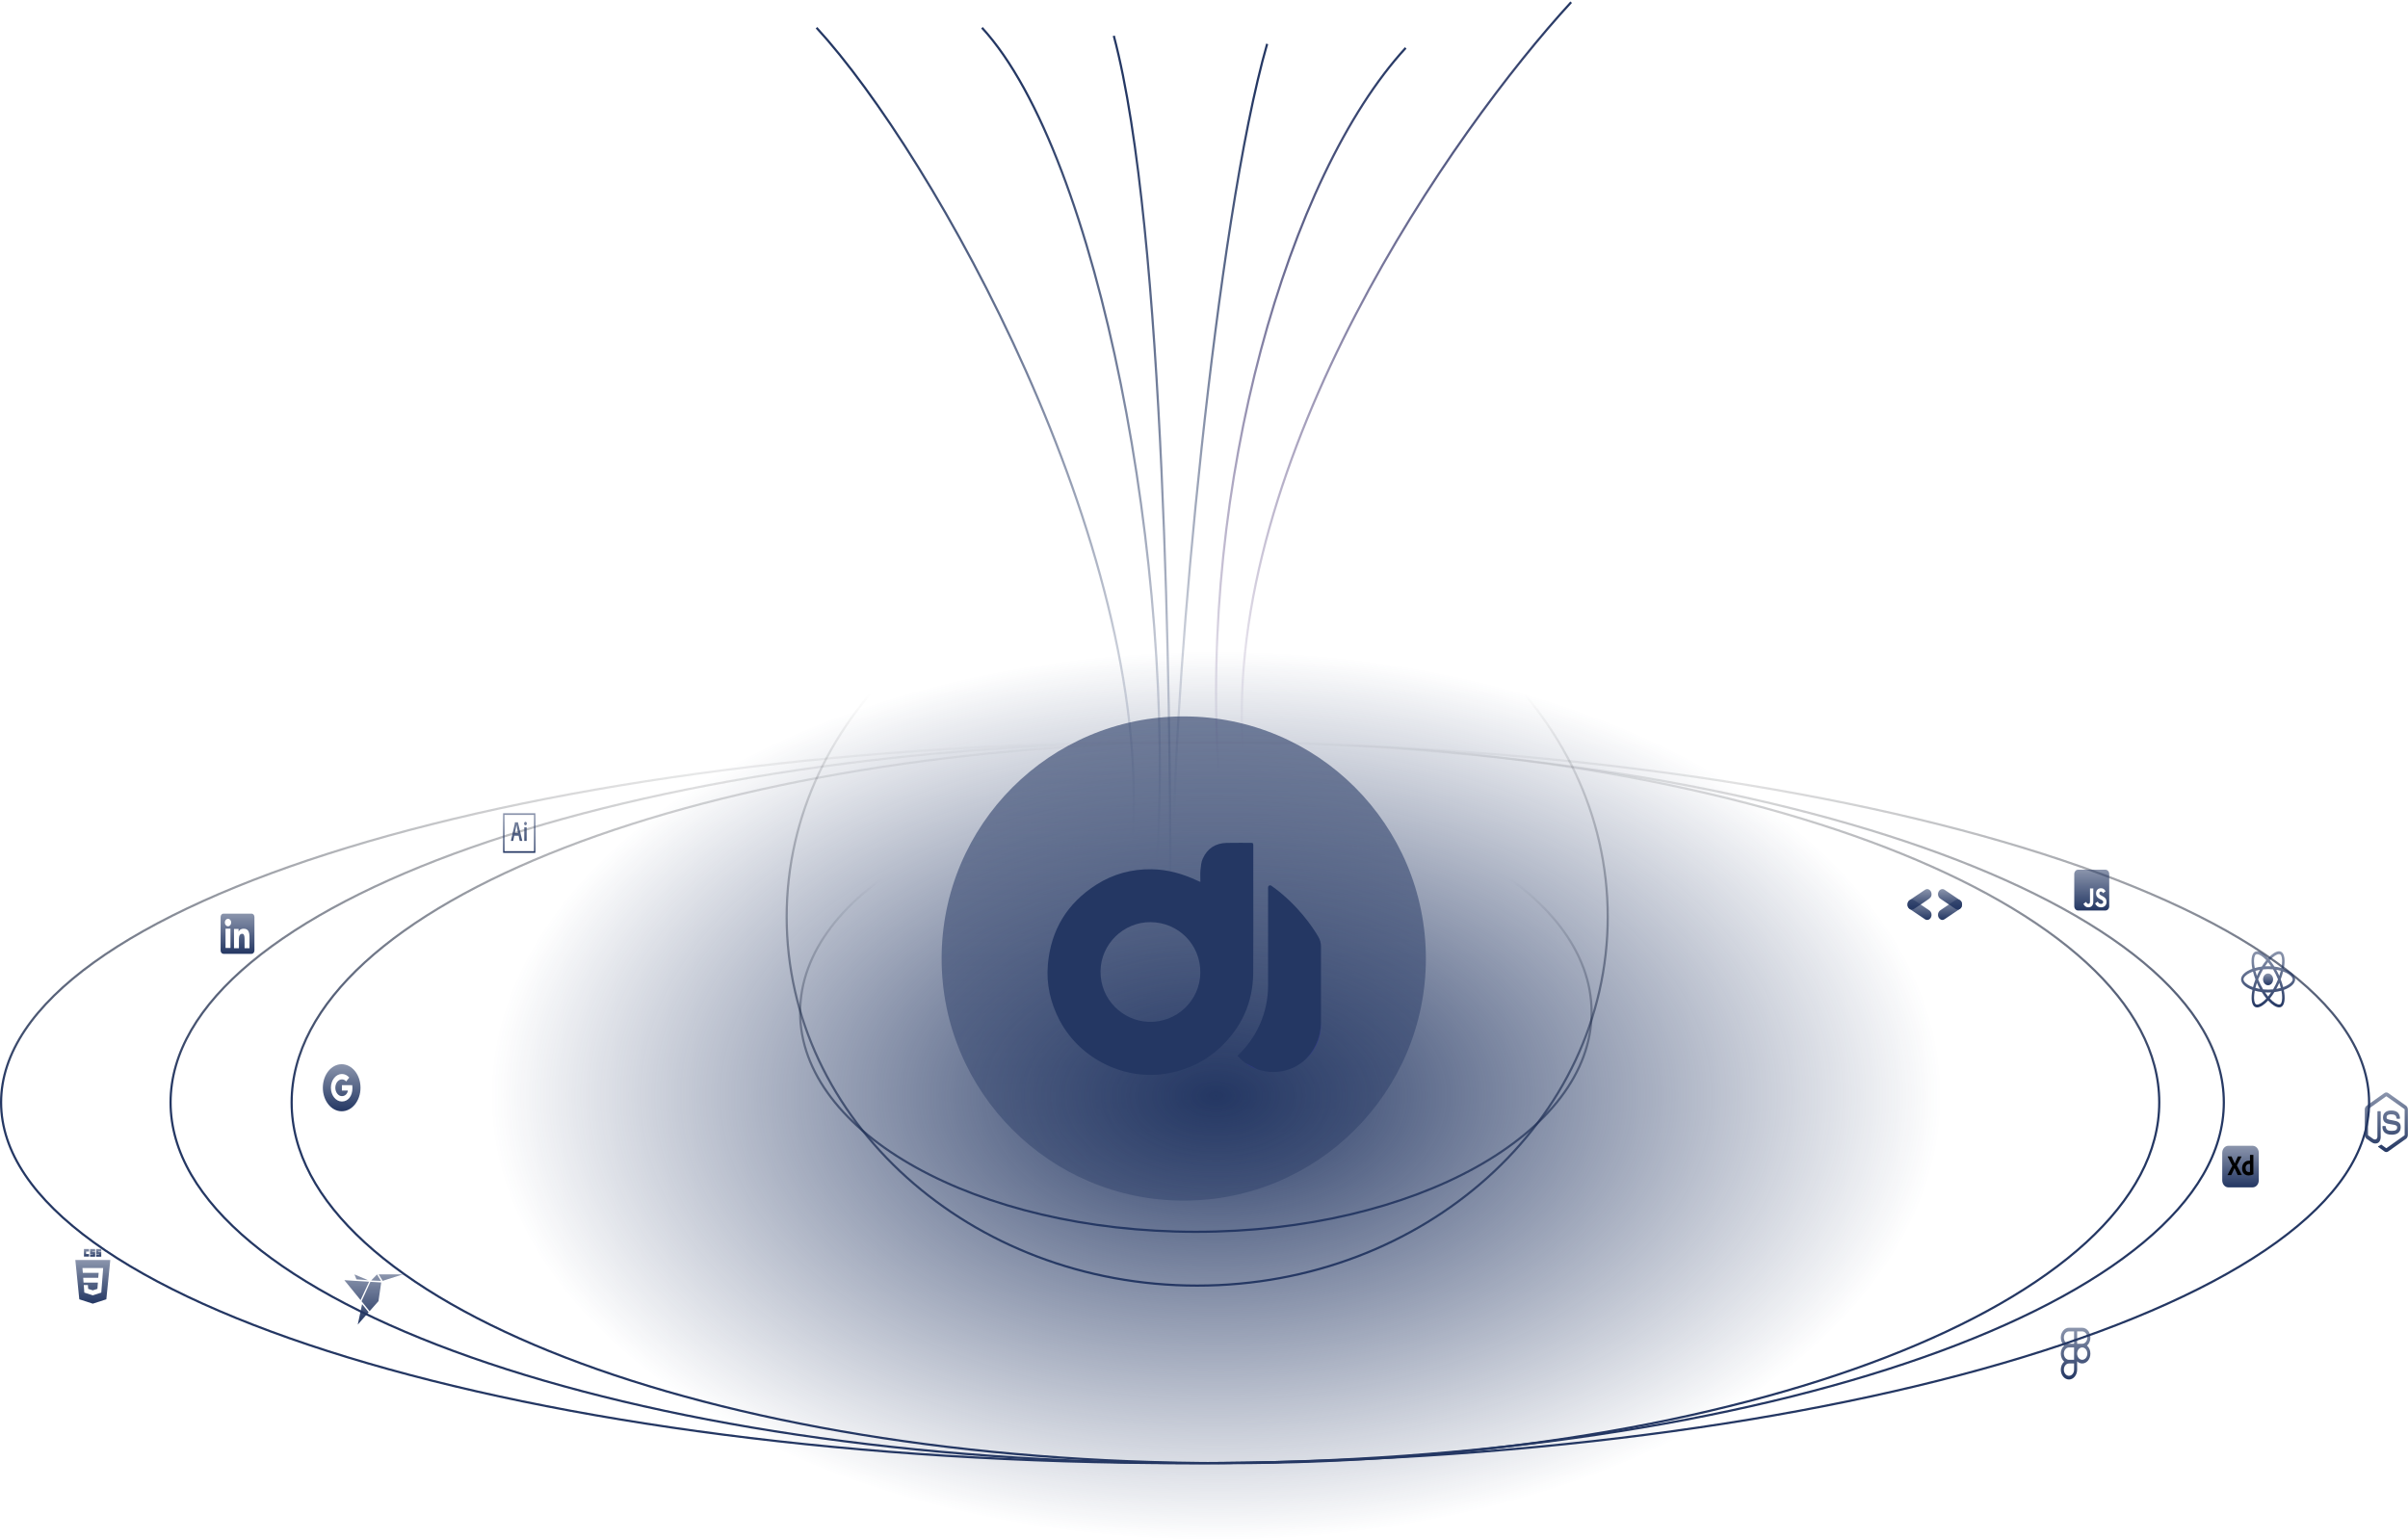 <svg width="1101" height="704" viewBox="0 0 1101 704" fill="none" xmlns="http://www.w3.org/2000/svg">
<circle cx="541.242" cy="438.299" r="110.709" fill="url(#paint0_linear_29_55)"/>
<path d="M1083.21 504.109C1083.21 526.714 1068.21 548.346 1040.84 568.104C1013.48 587.853 973.864 605.658 924.862 620.62C826.865 650.543 691.452 669.057 541.857 669.057C392.263 669.057 256.85 650.543 158.852 620.62C109.85 605.658 70.232 587.853 42.874 568.104C15.506 548.346 0.5 526.714 0.5 504.109C0.5 481.504 15.506 459.872 42.874 440.115C70.232 420.366 109.85 402.56 158.852 387.598C256.85 357.676 392.263 339.161 541.857 339.161C691.452 339.161 826.865 357.676 924.862 387.598C973.864 402.56 1013.48 420.366 1040.84 440.115C1068.21 459.872 1083.21 481.504 1083.21 504.109Z" stroke="url(#paint1_linear_29_55)"/>
<path d="M1016.79 504.109C1016.79 526.746 1003.76 548.38 980.043 568.125C956.327 587.867 921.98 605.668 879.494 620.627C794.525 650.544 677.11 669.057 547.393 669.057C417.675 669.057 300.26 650.544 215.292 620.627C172.805 605.668 138.458 587.867 114.743 568.125C91.024 548.38 77.996 526.746 77.996 504.109C77.996 481.473 91.024 459.838 114.743 440.094C138.458 420.352 172.805 402.551 215.292 387.592C300.26 357.675 417.675 339.161 547.393 339.161C677.11 339.161 794.525 357.675 879.494 387.592C921.98 402.551 956.327 420.352 980.043 440.094C1003.76 459.838 1016.79 481.473 1016.79 504.109Z" stroke="url(#paint2_linear_29_55)"/>
<path d="M987.267 504.109C987.267 526.765 975.406 548.403 953.838 568.14C932.269 587.878 901.031 605.675 862.387 620.632C785.103 650.545 678.302 669.057 560.309 669.057C442.315 669.057 335.514 650.545 258.23 620.632C219.587 605.675 188.349 587.878 166.78 568.14C145.211 548.403 133.35 526.765 133.35 504.109C133.35 481.454 145.211 459.815 166.78 440.078C188.349 420.341 219.587 402.543 258.23 387.586C335.514 357.673 442.315 339.161 560.309 339.161C678.302 339.161 785.103 357.673 862.387 387.586C901.031 402.543 932.269 420.341 953.838 440.078C975.406 459.815 987.267 481.454 987.267 504.109Z" stroke="url(#paint3_linear_29_55)"/>
<path d="M735.097 419.233C735.097 512.32 651.111 587.871 547.393 587.871C443.675 587.871 359.688 512.32 359.688 419.233C359.688 326.145 443.675 250.594 547.393 250.594C651.111 250.594 735.097 326.145 735.097 419.233Z" stroke="url(#paint4_linear_29_55)"/>
<path d="M727.717 462.901C727.717 490.491 707.595 515.574 674.832 533.788C642.085 551.993 596.812 563.269 546.778 563.269C496.743 563.269 451.47 551.993 418.724 533.788C385.96 515.574 365.839 490.491 365.839 462.901C365.839 435.311 385.96 410.228 418.724 392.014C451.47 373.809 496.743 362.533 546.778 362.533C596.812 362.533 642.085 373.809 674.832 392.014C707.595 410.228 727.717 435.311 727.717 462.901Z" stroke="url(#paint5_linear_29_55)"/>
<path d="M1049.39 447.831C1049.39 445.921 1047.34 444.111 1044.19 442.989C1044.92 439.253 1044.6 436.279 1043.17 435.327C1042.83 435.102 1042.44 434.989 1042.05 434.999V436.308C1042.28 436.308 1042.46 436.362 1042.62 436.462C1043.31 436.921 1043.6 438.665 1043.37 440.909C1043.32 441.462 1043.22 442.043 1043.11 442.636C1042.06 442.34 1040.99 442.127 1039.92 441.996C1039.27 440.964 1038.57 439.982 1037.82 439.059C1039.46 437.279 1041 436.303 1042.05 436.303V434.993C1040.67 434.993 1038.85 436.145 1037.02 438.142C1035.18 436.158 1033.37 435.017 1031.99 435.017V436.326C1033.03 436.326 1034.58 437.297 1036.22 439.065C1035.51 439.929 1034.81 440.909 1034.14 441.996C1033.06 442.125 1031.99 442.341 1030.93 442.642C1030.82 442.08 1030.73 441.512 1030.67 440.939C1030.43 438.693 1030.73 436.95 1031.41 436.486C1031.56 436.38 1031.75 436.332 1031.99 436.332V435.023C1031.56 435.023 1031.18 435.129 1030.85 435.351C1029.43 436.303 1029.11 439.27 1029.84 442.995C1026.71 444.124 1024.67 445.927 1024.67 447.831C1024.67 449.74 1026.72 451.55 1029.86 452.671C1029.14 456.408 1029.46 459.382 1030.88 460.333C1031.21 460.556 1031.59 460.662 1032.02 460.662C1033.4 460.662 1035.21 459.51 1037.05 457.513C1038.88 459.498 1040.7 460.638 1042.08 460.638C1042.48 460.648 1042.87 460.534 1043.22 460.309C1044.64 459.358 1044.95 456.391 1044.22 452.666C1047.35 451.544 1049.39 449.734 1049.39 447.831ZM1042.83 443.912C1042.63 444.697 1042.4 445.471 1042.15 446.232C1041.73 445.277 1041.26 444.347 1040.76 443.447C1041.48 443.571 1042.17 443.723 1042.83 443.912H1042.83ZM1040.52 450.169C1040.14 450.937 1039.74 451.686 1039.31 452.414C1037.79 452.569 1036.27 452.571 1034.76 452.42C1033.89 450.975 1033.14 449.446 1032.49 447.849C1033.14 446.248 1033.89 444.713 1034.75 443.261C1036.26 443.105 1037.78 443.103 1039.3 443.254C1039.71 443.953 1040.12 444.7 1040.51 445.488C1040.9 446.256 1041.25 447.037 1041.56 447.825C1041.24 448.622 1040.89 449.404 1040.52 450.169V450.169ZM1042.15 449.405C1042.42 450.192 1042.65 450.98 1042.84 451.744C1042.18 451.932 1041.49 452.091 1040.77 452.213C1041.27 451.304 1041.73 450.367 1042.15 449.405V449.405ZM1037.04 455.674C1036.57 455.11 1036.1 454.482 1035.64 453.794C1036.09 453.818 1036.55 453.836 1037.02 453.836C1037.5 453.836 1037.97 453.824 1038.42 453.794C1037.97 454.482 1037.5 455.11 1037.04 455.674ZM1033.29 452.213C1032.6 452.096 1031.91 451.941 1031.22 451.75C1031.41 450.992 1031.64 450.21 1031.9 449.429C1032.11 449.898 1032.33 450.368 1032.56 450.839C1032.8 451.309 1033.04 451.768 1033.29 452.213ZM1037.01 439.987C1037.48 440.551 1037.95 441.18 1038.41 441.868C1037.96 441.844 1037.5 441.826 1037.03 441.826C1036.55 441.826 1036.09 441.838 1035.63 441.868C1036.08 441.18 1036.55 440.551 1037.01 439.987ZM1033.28 443.448C1032.79 444.355 1032.32 445.29 1031.9 446.25C1031.64 445.484 1031.41 444.704 1031.21 443.912C1031.87 443.729 1032.56 443.571 1033.28 443.448ZM1028.73 450.803C1026.94 449.917 1025.79 448.753 1025.79 447.831C1025.79 446.908 1026.94 445.739 1028.73 444.858C1029.16 444.641 1029.63 444.446 1030.12 444.265C1030.41 445.415 1030.79 446.614 1031.25 447.843C1030.81 448.998 1030.44 450.188 1030.14 451.402C1029.66 451.23 1029.19 451.03 1028.73 450.803V450.803ZM1031.44 459.198C1030.75 458.742 1030.45 456.995 1030.69 454.752C1030.74 454.2 1030.83 453.617 1030.94 453.024C1031.93 453.306 1033.01 453.523 1034.14 453.665C1034.78 454.698 1035.48 455.679 1036.24 456.603C1034.59 458.383 1033.05 459.358 1032 459.358C1031.81 459.36 1031.61 459.306 1031.44 459.199V459.198ZM1043.39 454.722C1043.62 456.967 1043.33 458.712 1042.65 459.175C1042.5 459.281 1042.3 459.328 1042.07 459.328C1041.03 459.328 1039.48 458.359 1037.84 456.59C1038.59 455.67 1039.28 454.691 1039.92 453.659C1041 453.53 1042.07 453.314 1043.12 453.013C1043.24 453.606 1043.33 454.176 1043.39 454.722V454.722ZM1045.33 450.803C1044.89 451.021 1044.42 451.215 1043.93 451.396C1043.62 450.175 1043.24 448.98 1042.8 447.819C1043.26 446.597 1043.63 445.405 1043.91 444.259C1044.39 444.432 1044.87 444.632 1045.33 444.858C1047.11 445.745 1048.27 446.908 1048.27 447.831C1048.26 448.753 1047.11 449.923 1045.33 450.803V450.803Z" fill="url(#paint6_linear_29_55)"/>
<path d="M1037.02 450.515C1037.63 450.515 1038.22 450.233 1038.65 449.729C1039.08 449.225 1039.33 448.542 1039.33 447.83C1039.33 447.118 1039.08 446.435 1038.65 445.931C1038.22 445.428 1037.63 445.145 1037.02 445.145C1036.41 445.145 1035.83 445.428 1035.39 445.931C1034.96 446.435 1034.72 447.118 1034.72 447.83C1034.72 448.542 1034.96 449.225 1035.39 449.729C1035.83 450.233 1036.41 450.515 1037.02 450.515V450.515Z" fill="url(#paint7_linear_29_55)"/>
<path d="M962.682 397.695H950.117C949.172 397.695 948.404 398.59 948.404 399.693V414.346C948.404 415.449 949.172 416.344 950.117 416.344H962.682C963.628 416.344 964.395 415.449 964.395 414.346V399.693C964.395 398.59 963.628 397.695 962.682 397.695ZM957.106 412.239C957.106 414.054 956.193 414.883 954.861 414.883C953.658 414.883 952.962 414.158 952.605 413.28L953.83 412.418C954.065 412.905 954.279 413.318 954.797 413.318C955.29 413.318 955.604 413.093 955.604 412.214V406.258H957.106V412.239V412.239ZM960.662 414.883C959.266 414.883 958.363 414.108 957.924 413.093L959.148 412.269C959.469 412.88 959.891 413.334 960.63 413.334C961.251 413.334 961.65 412.972 961.65 412.468C961.65 411.869 961.244 411.657 960.555 411.303L960.18 411.115C959.095 410.579 958.377 409.9 958.377 408.472C958.377 407.157 959.237 406.158 960.576 406.158C961.533 406.158 962.218 406.545 962.711 407.561L961.54 408.435C961.283 407.898 961.004 407.685 960.572 407.685C960.133 407.685 959.855 408.01 959.855 408.435C959.855 408.959 960.133 409.172 960.779 409.5L961.154 409.688C962.432 410.325 963.15 410.978 963.15 412.443C963.15 414.017 962.086 414.883 960.662 414.883V414.883Z" fill="url(#paint8_linear_29_55)"/>
<path d="M1091.09 526.803C1090.8 526.803 1090.5 526.705 1090.24 526.521L1087.52 524.547C1087.11 524.266 1087.31 524.169 1087.44 524.115C1087.99 523.882 1088.1 523.833 1088.67 523.428C1088.73 523.384 1088.81 523.401 1088.88 523.449L1090.96 524.969C1091.04 525.023 1091.14 525.023 1091.21 524.969L1099.35 519.204C1099.43 519.15 1099.47 519.042 1099.47 518.933V507.403C1099.47 507.289 1099.43 507.186 1099.35 507.127L1091.21 501.367C1091.14 501.313 1091.04 501.313 1090.96 501.367L1082.84 507.132C1082.76 507.186 1082.71 507.294 1082.71 507.408V518.933C1082.71 519.042 1082.76 519.15 1082.84 519.198L1085.06 520.778C1086.28 521.519 1087.02 520.648 1087.02 519.766V508.387C1087.02 508.225 1087.12 508.1 1087.25 508.1H1088.28C1088.41 508.1 1088.52 508.225 1088.52 508.387V519.772C1088.52 521.751 1087.64 522.887 1086.11 522.887C1085.64 522.887 1085.27 522.887 1084.24 522.26L1082.11 520.751C1081.58 520.377 1081.25 519.68 1081.25 518.928V507.403C1081.25 506.656 1081.58 505.953 1082.11 505.58L1090.24 499.815C1090.75 499.458 1091.43 499.458 1091.95 499.815L1100.08 505.585C1100.61 505.959 1100.94 506.656 1100.94 507.408V518.933C1100.94 519.68 1100.61 520.377 1100.08 520.756L1091.95 526.521C1091.69 526.705 1091.39 526.803 1091.09 526.803ZM1097.66 515.439C1097.66 513.282 1096.47 512.708 1093.97 512.303C1091.44 511.892 1091.19 511.681 1091.19 510.956C1091.19 510.356 1091.4 509.555 1093.28 509.555C1094.95 509.555 1095.56 509.999 1095.82 511.383C1095.84 511.513 1095.94 511.61 1096.05 511.61H1097.1C1097.17 511.61 1097.23 511.578 1097.28 511.518C1097.32 511.459 1097.34 511.378 1097.34 511.297C1097.17 508.912 1095.88 507.803 1093.28 507.803C1090.95 507.803 1089.57 509.003 1089.57 511.021C1089.57 513.206 1090.95 513.812 1093.17 514.082C1095.84 514.401 1096.05 514.882 1096.05 515.526C1096.05 516.64 1095.32 517.116 1093.6 517.116C1091.45 517.116 1090.98 516.451 1090.82 515.137C1090.8 514.996 1090.7 514.893 1090.58 514.893H1089.53C1089.4 514.893 1089.3 515.023 1089.3 515.18C1089.3 516.862 1090.04 518.868 1093.61 518.868C1096.18 518.863 1097.66 517.614 1097.66 515.439V515.439Z" fill="url(#paint9_linear_29_55)"/>
<path fill-rule="evenodd" clip-rule="evenodd" d="M945.987 607.135C943.918 607.135 942.254 609.159 942.254 611.64C942.254 613.148 942.869 614.487 943.816 615.305C943.328 615.731 942.933 616.284 942.661 616.921C942.39 617.557 942.25 618.259 942.254 618.969C942.254 620.478 942.869 621.817 943.816 622.634C943.328 623.06 942.933 623.614 942.661 624.25C942.39 624.887 942.25 625.588 942.254 626.299C942.254 628.779 943.918 630.804 945.987 630.804C948.056 630.804 949.721 628.779 949.721 626.299V622.49C950.375 623.126 951.199 623.475 952.051 623.475C954.12 623.474 955.785 621.45 955.785 618.969C955.788 618.259 955.648 617.557 955.377 616.92C955.106 616.284 954.71 615.73 954.223 615.305C954.71 614.878 955.106 614.325 955.377 613.689C955.648 613.052 955.788 612.35 955.785 611.64C955.785 609.159 954.12 607.135 952.051 607.135H945.987V607.135ZM943.657 611.64C943.657 610.071 944.707 608.814 945.987 608.814H948.317V614.465H945.987C944.707 614.465 943.657 613.208 943.657 611.64V611.64ZM952.051 614.464H949.721V608.813H952.051C953.332 608.813 954.382 610.071 954.382 611.64C954.382 613.208 953.332 614.464 952.051 614.464ZM943.657 618.969C943.657 617.401 944.708 616.144 945.988 616.144H948.318V621.795H945.987C944.706 621.795 943.657 620.537 943.657 618.969H943.657ZM949.721 618.969C949.721 617.401 950.771 616.144 952.052 616.144C953.333 616.144 954.382 617.4 954.382 618.969C954.382 620.537 953.333 621.795 952.052 621.795C950.771 621.795 949.722 620.538 949.722 618.969H949.721ZM943.657 626.299C943.657 624.731 944.708 623.474 945.988 623.474H948.318V626.299C948.318 627.868 947.269 629.124 945.988 629.124C944.708 629.124 943.657 627.868 943.657 626.299Z" fill="url(#paint10_linear_29_55)"/>
<path d="M1030 523.933H1018.83C1017.3 523.933 1016.06 525.382 1016.06 527.169V539.704C1016.06 541.492 1017.3 542.941 1018.83 542.941H1030C1031.53 542.941 1032.78 541.492 1032.78 539.704V527.169C1032.78 525.382 1031.53 523.933 1030 523.933Z" fill="url(#paint11_linear_29_55)"/>
<path d="M1024.85 528.933L1022.76 532.948L1024.99 537.211C1025.01 537.241 1025.01 537.276 1025 537.309C1025 537.324 1024.99 537.327 1024.98 537.328L1024.97 537.327L1024.95 537.327C1024.95 537.327 1024.94 537.327 1024.93 537.329H1023.32L1023.29 537.329C1023.2 537.326 1023.14 537.312 1023.1 537.237C1022.95 536.899 1022.8 536.561 1022.65 536.224C1022.52 535.923 1022.38 535.624 1022.24 535.328L1022.17 535.197C1022 534.846 1021.84 534.493 1021.67 534.138H1021.66C1021.51 534.489 1021.36 534.838 1021.2 535.184C1021.04 535.533 1020.88 535.88 1020.72 536.224C1020.56 536.569 1020.4 536.911 1020.24 537.251C1020.21 537.32 1020.17 537.334 1020.11 537.337L1020.08 537.337H1018.55L1018.54 537.337L1018.52 537.34C1018.5 537.341 1018.5 537.337 1018.49 537.316C1018.49 537.284 1018.5 537.252 1018.51 537.224L1020.68 533.079L1018.57 528.92C1018.55 528.885 1018.54 528.857 1018.56 528.835C1018.56 528.824 1018.58 528.815 1018.59 528.809C1018.6 528.803 1018.61 528.801 1018.62 528.802H1020.2C1020.24 528.8 1020.27 528.806 1020.31 528.822C1020.33 528.839 1020.36 528.864 1020.37 528.894C1020.51 529.242 1020.66 529.591 1020.82 529.94C1020.99 530.286 1021.15 530.631 1021.32 530.973C1021.49 531.31 1021.64 531.655 1021.79 532.006H1021.8C1021.94 531.655 1022.1 531.306 1022.25 530.96C1022.4 530.62 1022.56 530.278 1022.72 529.933C1022.88 529.593 1023.04 529.251 1023.19 528.907C1023.2 528.874 1023.21 528.845 1023.23 528.822C1023.26 528.805 1023.29 528.798 1023.32 528.802H1024.79C1024.81 528.798 1024.82 528.799 1024.83 528.806C1024.85 528.812 1024.86 528.823 1024.86 528.837C1024.87 528.851 1024.87 528.867 1024.87 528.883C1024.87 528.9 1024.86 528.915 1024.85 528.926L1024.85 528.933L1024.85 528.933ZM1028.14 537.498L1028.07 537.499C1027.55 537.508 1027.04 537.383 1026.57 537.133C1026.13 536.897 1025.77 536.511 1025.52 536.028C1025.27 535.548 1025.15 534.951 1025.14 534.235L1025.14 534.177C1025.14 533.577 1025.27 532.986 1025.52 532.464C1025.77 531.947 1026.15 531.521 1026.59 531.233L1026.63 531.208C1027.12 530.894 1027.7 530.738 1028.39 530.738L1028.42 530.738L1028.46 530.739L1028.49 530.741L1028.54 530.744L1028.61 530.75L1028.69 530.758L1028.75 530.764V528.187C1028.75 528.126 1028.77 528.096 1028.82 528.096H1030.23C1030.24 528.094 1030.25 528.095 1030.26 528.099C1030.27 528.102 1030.27 528.108 1030.28 528.115C1030.29 528.123 1030.29 528.132 1030.3 528.142C1030.3 528.153 1030.3 528.163 1030.3 528.174V535.904C1030.3 536.033 1030.3 536.173 1030.31 536.323L1030.33 536.662L1030.34 536.858C1030.34 536.885 1030.34 536.912 1030.33 536.936C1030.31 536.959 1030.3 536.978 1030.28 536.989C1029.91 537.166 1029.53 537.298 1029.14 537.381C1028.81 537.452 1028.48 537.491 1028.14 537.498V537.498ZM1028.75 535.877V532.307C1028.69 532.288 1028.63 532.275 1028.57 532.268C1028.49 532.259 1028.41 532.254 1028.34 532.255C1028.06 532.251 1027.79 532.323 1027.55 532.464C1027.31 532.602 1027.11 532.809 1026.96 533.066C1026.81 533.318 1026.74 533.648 1026.73 534.055L1026.73 534.099C1026.73 534.384 1026.77 534.668 1026.85 534.936C1026.92 535.152 1027.02 535.348 1027.16 535.511C1027.3 535.661 1027.46 535.773 1027.63 535.838C1027.82 535.909 1028.02 535.944 1028.21 535.943C1028.32 535.943 1028.41 535.938 1028.5 535.93C1028.58 535.923 1028.65 535.91 1028.72 535.889L1028.75 535.877V535.877Z" fill="black"/>
<path d="M890.127 414.244C891.442 413.364 892.753 412.476 894.072 411.605C895.324 410.777 896.797 411.54 897.081 413.15C897.245 414.081 896.889 415.087 896.168 415.577C893.804 417.184 891.437 418.784 889.058 420.359C888.322 420.847 887.563 420.757 886.892 420.159C886.211 419.553 885.996 418.716 886.156 417.742C886.338 417.001 886.756 416.505 887.326 416.134C888.267 415.521 889.194 414.876 890.127 414.244" fill="url(#paint12_linear_29_55)"/>
<path d="M891.092 413.605C889.781 412.717 888.467 411.837 887.16 410.94C885.919 410.09 885.75 408.22 886.803 407.129C887.413 406.497 888.338 406.354 889.062 406.837C891.437 408.421 893.809 410.012 896.168 411.627C896.898 412.127 897.211 412.938 897.103 413.914C896.993 414.906 896.479 415.541 895.676 415.867C895.034 416.053 894.457 415.879 893.897 415.489C892.971 414.844 892.028 414.231 891.092 413.605" fill="url(#paint13_linear_29_55)"/>
<path d="M879.141 412.977C878.3 413.534 877.458 414.091 876.617 414.65C876.126 414.977 875.639 415.315 875.145 415.637C874.149 416.285 872.966 415.905 872.402 414.763C871.863 413.674 872.172 412.262 873.131 411.609C875.476 410.013 877.827 408.428 880.186 406.861C880.91 406.381 881.661 406.441 882.33 407.016C883.036 407.622 883.267 408.475 883.109 409.475C883.01 409.717 882.952 410.001 882.804 410.192C882.565 410.502 882.292 410.799 881.989 411.017C881.051 411.692 880.092 412.327 879.141 412.977" fill="url(#paint14_linear_29_55)"/>
<path d="M878.176 413.601C879.011 414.172 879.845 414.744 880.681 415.314C881.169 415.647 881.664 415.969 882.15 416.307C883.129 416.989 883.439 418.373 882.873 419.514C882.333 420.603 881.13 420.997 880.165 420.355C877.807 418.785 875.455 417.203 873.112 415.603C872.394 415.113 872.063 414.324 872.155 413.361C872.252 412.345 872.77 411.685 873.592 411.345C873.821 411.323 874.061 411.241 874.277 411.294C874.627 411.381 874.983 411.508 875.297 411.705C876.267 412.315 877.218 412.966 878.176 413.601" fill="url(#paint15_linear_29_55)"/>
<path fill-rule="evenodd" clip-rule="evenodd" d="M156.222 486.636C151.466 486.636 147.611 491.453 147.611 497.394C147.611 503.336 151.466 508.153 156.222 508.153C160.977 508.153 164.833 503.336 164.833 497.394C164.833 491.453 160.977 486.636 156.222 486.636ZM156.323 503.687C153.547 503.687 151.3 500.871 151.3 497.394C151.3 493.918 153.547 491.102 156.323 491.102C157.679 491.102 158.813 491.727 159.682 492.742L158.266 494.516V494.512C157.738 493.883 157.07 493.56 156.323 493.56C154.665 493.56 153.318 495.314 153.318 497.391C153.318 499.466 154.665 501.226 156.323 501.226C157.827 501.226 158.85 500.148 159.061 498.669H156.323V496.215H161.048C161.111 496.636 161.145 497.075 161.145 497.536C161.145 501.131 159.224 503.687 156.323 503.687V503.687Z" fill="url(#paint16_linear_29_55)"/>
<path d="M38.393 571.119H40.718V572.273H39.365V573.426H40.718V574.58H38.393V571.119ZM41.182 571.119H43.507V572.123H42.154V572.323H43.507V574.63H41.182V573.577H42.534V573.376H41.182V571.119ZM43.972 571.119H46.295V572.123H44.943V572.323H46.295V574.63H43.972V573.577H45.324V573.376H43.972V571.119Z" fill="url(#paint17_linear_29_55)"/>
<path fill-rule="evenodd" clip-rule="evenodd" d="M42.43 596.13L36.261 594.134L34.443 576.165H50.434L48.616 594.132L42.43 596.13ZM38.038 584.299L38.208 586.502H44.761L44.542 589.36L42.433 590.024H42.431L40.326 589.362L40.191 587.605H38.292L38.557 591.065L42.43 592.318L46.31 591.065L46.783 584.89L46.829 584.299L47.17 579.837H37.698L37.87 582.042H45.098L44.926 584.299H38.038V584.299Z" fill="url(#paint18_linear_29_55)"/>
<path d="M230.644 372.649H244.175V389.226H230.644V372.649ZM230.028 390.001H244.789V371.874H230.028V390.001ZM239.696 378.334C239.696 378.273 239.715 378.242 239.77 378.242H240.736C240.785 378.242 240.81 378.265 240.81 378.334V384.446C240.81 384.508 240.798 384.539 240.736 384.539H239.783C239.722 384.539 239.703 384.501 239.703 384.439V378.334H239.697H239.696ZM239.629 376.576C239.629 376.367 239.695 376.166 239.813 376.018C239.93 375.869 240.09 375.786 240.256 375.786C240.423 375.786 240.582 375.869 240.7 376.018C240.818 376.166 240.884 376.367 240.884 376.576C240.89 376.683 240.877 376.791 240.847 376.891C240.817 376.991 240.77 377.082 240.709 377.158C240.648 377.233 240.575 377.29 240.495 377.326C240.415 377.362 240.329 377.376 240.244 377.366C240.161 377.373 240.078 377.357 240 377.319C239.922 377.282 239.852 377.223 239.794 377.148C239.735 377.073 239.69 376.983 239.662 376.885C239.634 376.786 239.623 376.681 239.63 376.576H239.629ZM236.861 380.884C236.689 380.02 236.281 378.149 236.13 377.243H236.117C235.988 378.149 235.662 379.683 235.404 380.884H236.861ZM235.152 382.138L234.666 384.462C234.653 384.524 234.635 384.54 234.573 384.54H233.67C233.609 384.54 233.596 384.517 233.609 384.424L235.355 376.722C235.398 376.512 235.418 376.296 235.417 376.079C235.417 376.024 235.435 376.001 235.466 376.001H236.757C236.801 376.001 236.819 376.017 236.831 376.079L238.787 384.437C238.799 384.499 238.787 384.538 238.738 384.538H237.717C237.668 384.538 237.637 384.523 237.625 384.472L237.12 382.14H235.152L235.152 382.138Z" fill="url(#paint19_linear_29_55)"/>
<path fill-rule="evenodd" clip-rule="evenodd" d="M100.868 419.315C100.868 418.908 101.004 418.517 101.246 418.229C101.489 417.941 101.817 417.779 102.16 417.779H115.041C115.211 417.779 115.379 417.818 115.536 417.895C115.693 417.972 115.836 418.085 115.956 418.228C116.076 418.371 116.172 418.54 116.237 418.727C116.302 418.913 116.335 419.113 116.335 419.315V434.626C116.335 434.828 116.302 435.028 116.237 435.214C116.172 435.401 116.077 435.571 115.957 435.713C115.837 435.856 115.694 435.969 115.537 436.047C115.38 436.124 115.212 436.164 115.042 436.164H102.16C101.99 436.164 101.822 436.124 101.665 436.047C101.509 435.969 101.366 435.856 101.246 435.713C101.126 435.571 101.031 435.401 100.966 435.215C100.901 435.028 100.868 434.829 100.868 434.627V419.315ZM106.99 424.789H109.084V426.039C109.387 425.32 110.16 424.673 111.322 424.673C113.55 424.673 114.078 426.105 114.078 428.731V433.596H111.824V429.33C111.824 427.834 111.521 426.99 110.753 426.99C109.688 426.99 109.245 427.9 109.245 429.33V433.596H106.99V424.789ZM103.123 433.482H105.379V424.673H103.123V433.481V433.482ZM105.701 421.8C105.706 422.03 105.671 422.258 105.6 422.472C105.529 422.685 105.423 422.88 105.288 423.044C105.153 423.208 104.992 423.338 104.814 423.427C104.636 423.516 104.444 423.562 104.251 423.562C104.058 423.562 103.867 423.516 103.689 423.427C103.511 423.338 103.35 423.208 103.214 423.044C103.079 422.88 102.973 422.685 102.902 422.472C102.831 422.258 102.797 422.03 102.801 421.8C102.81 421.35 102.966 420.921 103.237 420.606C103.508 420.291 103.872 420.114 104.251 420.114C104.63 420.114 104.994 420.291 105.265 420.606C105.537 420.921 105.693 421.35 105.701 421.8V421.8Z" fill="url(#paint20_linear_29_55)"/>
<path d="M173.14 582.749L174.959 585.696L184.163 582.749M163.577 605.701L168.556 600.076L165.56 596.36M172.386 582.749L169.725 585.519L174.201 585.712M162.042 582.75L162.996 585.014L168.264 585.392M164.861 594.486L168.753 586.099L157.452 585.39M165.314 595.016L168.99 599.579L173.045 594.988L174.302 586.433L169.362 586.14L165.314 595.016Z" fill="url(#paint21_linear_29_55)"/>
<path d="M718.376 1C664.662 59.43 559.448 209.501 568.304 342.352" stroke="url(#paint22_linear_29_55)"/>
<path d="M642.725 21.912C589.011 80.341 548.377 221.187 557.234 354.038" stroke="url(#paint23_linear_29_55)"/>
<path d="M579.375 20.067C556.003 101.253 536.937 312.214 536.937 378.64" stroke="url(#paint24_linear_29_55)"/>
<path d="M373.334 12.686C427.048 71.115 526.727 249.479 517.87 382.33" stroke="url(#paint25_linear_29_55)"/>
<path d="M448.985 12.686C502.699 71.115 537.798 261.165 528.942 394.016" stroke="url(#paint26_linear_29_55)"/>
<path d="M509.26 16.376C532.943 105.352 535.092 328.598 535.092 401.396" stroke="url(#paint27_linear_29_55)"/>
<ellipse cx="556.004" cy="501.034" rx="333.356" ry="202.966" fill="url(#paint28_radial_29_55)"/>
<path d="M548.849 403.275C548.849 401.334 548.715 399.6 548.885 397.895C549.062 396.118 549.216 394.228 549.929 392.634C551.989 388.024 555.704 385.577 560.776 385.436C564.546 385.332 568.322 385.439 572.094 385.396C572.995 385.384 573.04 385.835 573.038 386.514C573.024 391.721 573.033 396.929 573.031 402.134C573.031 416.395 573.115 430.658 572.997 444.919C572.886 458.359 567.749 469.695 557.996 478.898C551.441 485.081 543.637 488.903 534.81 490.669C514.972 494.633 493.998 484.59 484.528 466.657C480.28 458.601 478.326 450.032 479.116 441.005C480.498 425.218 487.976 412.965 501.379 404.468C509.024 399.623 517.481 397.366 526.516 397.486C533.909 397.583 540.868 399.582 547.527 402.715C547.884 402.885 548.256 403.026 548.847 403.277L548.849 403.275ZM526.082 421.675C513.691 421.573 503.333 431.716 503.19 444.061C503.038 457.141 513.433 466.844 525.151 467.254C538.025 467.705 548.65 457.521 548.817 444.879C548.987 432.039 538.903 421.781 526.082 421.675Z" fill="#243763"/>
<path d="M596.317 485.009C601.013 481.008 603.992 475.052 603.992 468.4C603.992 468.194 603.988 467.99 603.983 467.786C603.858 474.581 600.938 480.691 596.317 485.009Z" fill="#2E3192"/>
<path d="M574.971 488.989L569.336 486.028C571.043 487.273 572.938 488.278 574.971 488.989Z" fill="#2E3192"/>
<path d="M581.286 405.007C580.663 404.565 579.798 405.016 579.798 405.779V450.663C579.798 462.871 574.704 474.504 565.782 482.777C566.841 483.986 568.034 485.075 569.334 486.023L574.969 488.985C577.226 489.775 579.651 490.205 582.178 490.205C587.571 490.205 592.506 488.246 596.315 485.002C600.935 480.682 603.856 474.574 603.981 467.78C603.983 467.63 603.99 467.478 603.99 467.329V432.737C603.99 431.22 603.584 429.732 602.819 428.421C600.234 424 593.292 413.531 581.284 405.004L581.286 405.007Z" fill="#243763"/>
<defs>
<linearGradient id="paint0_linear_29_55" x1="541.242" y1="327.59" x2="541.242" y2="549.008" gradientUnits="userSpaceOnUse">
<stop stop-color="#243763" stop-opacity="0.6"/>
<stop offset="1" stop-color="#243763" stop-opacity="0.36"/>
</linearGradient>
<linearGradient id="paint1_linear_29_55" x1="541.857" y1="338.661" x2="541.857" y2="669.557" gradientUnits="userSpaceOnUse">
<stop stop-opacity="0"/>
<stop offset="0.479" stop-color="#243763"/>
</linearGradient>
<linearGradient id="paint2_linear_29_55" x1="547.393" y1="338.661" x2="547.393" y2="669.557" gradientUnits="userSpaceOnUse">
<stop stop-opacity="0"/>
<stop offset="0.479" stop-color="#243763"/>
</linearGradient>
<linearGradient id="paint3_linear_29_55" x1="560.309" y1="338.661" x2="560.309" y2="669.557" gradientUnits="userSpaceOnUse">
<stop stop-opacity="0"/>
<stop offset="0.479" stop-color="#243763"/>
</linearGradient>
<linearGradient id="paint4_linear_29_55" x1="547.393" y1="250.094" x2="547.393" y2="588.371" gradientUnits="userSpaceOnUse">
<stop offset="0.198" stop-opacity="0"/>
<stop offset="1" stop-color="#243763"/>
</linearGradient>
<linearGradient id="paint5_linear_29_55" x1="546.778" y1="362.033" x2="546.778" y2="563.769" gradientUnits="userSpaceOnUse">
<stop offset="0.198" stop-opacity="0"/>
<stop offset="1" stop-color="#243763"/>
</linearGradient>
<linearGradient id="paint6_linear_29_55" x1="1037.03" y1="434.993" x2="1037.03" y2="460.662" gradientUnits="userSpaceOnUse">
<stop stop-color="#243763" stop-opacity="0.53"/>
<stop offset="1" stop-color="#243763"/>
</linearGradient>
<linearGradient id="paint7_linear_29_55" x1="1037.02" y1="445.145" x2="1037.02" y2="450.515" gradientUnits="userSpaceOnUse">
<stop stop-color="#243763" stop-opacity="0.53"/>
<stop offset="1" stop-color="#243763"/>
</linearGradient>
<linearGradient id="paint8_linear_29_55" x1="956.4" y1="397.695" x2="956.4" y2="416.344" gradientUnits="userSpaceOnUse">
<stop stop-color="#243763" stop-opacity="0.53"/>
<stop offset="1" stop-color="#243763"/>
</linearGradient>
<linearGradient id="paint9_linear_29_55" x1="1091.1" y1="499.547" x2="1091.1" y2="526.803" gradientUnits="userSpaceOnUse">
<stop stop-color="#243763" stop-opacity="0.53"/>
<stop offset="1" stop-color="#243763"/>
</linearGradient>
<linearGradient id="paint10_linear_29_55" x1="949.019" y1="607.135" x2="949.019" y2="630.804" gradientUnits="userSpaceOnUse">
<stop stop-color="#243763" stop-opacity="0.53"/>
<stop offset="1" stop-color="#243763"/>
</linearGradient>
<linearGradient id="paint11_linear_29_55" x1="1024.42" y1="523.933" x2="1024.42" y2="542.941" gradientUnits="userSpaceOnUse">
<stop stop-color="#243763" stop-opacity="0.53"/>
<stop offset="1" stop-color="#243763"/>
</linearGradient>
<linearGradient id="paint12_linear_29_55" x1="891.613" y1="411.267" x2="891.613" y2="420.673" gradientUnits="userSpaceOnUse">
<stop stop-color="#243763" stop-opacity="0.53"/>
<stop offset="1" stop-color="#243763"/>
</linearGradient>
<linearGradient id="paint13_linear_29_55" x1="891.617" y1="406.549" x2="891.617" y2="415.942" gradientUnits="userSpaceOnUse">
<stop stop-color="#243763" stop-opacity="0.53"/>
<stop offset="1" stop-color="#243763"/>
</linearGradient>
<linearGradient id="paint14_linear_29_55" x1="877.647" y1="406.539" x2="877.647" y2="415.952" gradientUnits="userSpaceOnUse">
<stop stop-color="#243763" stop-opacity="0.53"/>
<stop offset="1" stop-color="#243763"/>
</linearGradient>
<linearGradient id="paint15_linear_29_55" x1="877.647" y1="411.276" x2="877.647" y2="420.664" gradientUnits="userSpaceOnUse">
<stop stop-color="#243763" stop-opacity="0.53"/>
<stop offset="1" stop-color="#243763"/>
</linearGradient>
<linearGradient id="paint16_linear_29_55" x1="156.222" y1="486.636" x2="156.222" y2="508.153" gradientUnits="userSpaceOnUse">
<stop stop-color="#243763" stop-opacity="0.53"/>
<stop offset="1" stop-color="#243763"/>
</linearGradient>
<linearGradient id="paint17_linear_29_55" x1="42.344" y1="571.119" x2="42.344" y2="574.63" gradientUnits="userSpaceOnUse">
<stop stop-color="#243763" stop-opacity="0.53"/>
<stop offset="1" stop-color="#243763"/>
</linearGradient>
<linearGradient id="paint18_linear_29_55" x1="42.438" y1="576.165" x2="42.438" y2="596.13" gradientUnits="userSpaceOnUse">
<stop stop-color="#243763" stop-opacity="0.53"/>
<stop offset="1" stop-color="#243763"/>
</linearGradient>
<linearGradient id="paint19_linear_29_55" x1="237.408" y1="371.874" x2="237.408" y2="390.001" gradientUnits="userSpaceOnUse">
<stop stop-color="#243763" stop-opacity="0.53"/>
<stop offset="1" stop-color="#243763"/>
</linearGradient>
<linearGradient id="paint20_linear_29_55" x1="108.601" y1="417.779" x2="108.601" y2="436.164" gradientUnits="userSpaceOnUse">
<stop stop-color="#243763" stop-opacity="0.53"/>
<stop offset="1" stop-color="#243763"/>
</linearGradient>
<linearGradient id="paint21_linear_29_55" x1="170.808" y1="582.749" x2="170.808" y2="605.701" gradientUnits="userSpaceOnUse">
<stop stop-color="#243763" stop-opacity="0.53"/>
<stop offset="1" stop-color="#243763"/>
</linearGradient>
<linearGradient id="paint22_linear_29_55" x1="643.077" y1="1" x2="643.077" y2="342.352" gradientUnits="userSpaceOnUse">
<stop stop-color="#243763"/>
<stop offset="1" stop-color="#3D1768" stop-opacity="0"/>
</linearGradient>
<linearGradient id="paint23_linear_29_55" x1="599.371" y1="21.912" x2="599.371" y2="354.038" gradientUnits="userSpaceOnUse">
<stop stop-color="#243763"/>
<stop offset="1" stop-color="#3D1768" stop-opacity="0"/>
</linearGradient>
<linearGradient id="paint24_linear_29_55" x1="548.315" y1="40.978" x2="548.315" y2="374.334" gradientUnits="userSpaceOnUse">
<stop stop-color="#243763"/>
<stop offset="1" stop-color="#243763" stop-opacity="0"/>
</linearGradient>
<linearGradient id="paint25_linear_29_55" x1="451.756" y1="43.438" x2="451.756" y2="382.33" gradientUnits="userSpaceOnUse">
<stop stop-color="#243763"/>
<stop offset="1" stop-color="#243763" stop-opacity="0"/>
</linearGradient>
<linearGradient id="paint26_linear_29_55" x1="493.788" y1="40.978" x2="493.788" y2="394.016" gradientUnits="userSpaceOnUse">
<stop stop-color="#243763"/>
<stop offset="1" stop-color="#243763" stop-opacity="0"/>
</linearGradient>
<linearGradient id="paint27_linear_29_55" x1="537.552" y1="48.359" x2="537.552" y2="413.697" gradientUnits="userSpaceOnUse">
<stop stop-color="#243763"/>
<stop offset="1" stop-color="#243763" stop-opacity="0"/>
</linearGradient>
<radialGradient id="paint28_radial_29_55" cx="0" cy="0" r="1" gradientUnits="userSpaceOnUse" gradientTransform="translate(556.004 501.034) rotate(90) scale(202.966 333.356)">
<stop stop-color="#243763"/>
<stop offset="1" stop-color="#243763" stop-opacity="0"/>
</radialGradient>
</defs>
</svg>
